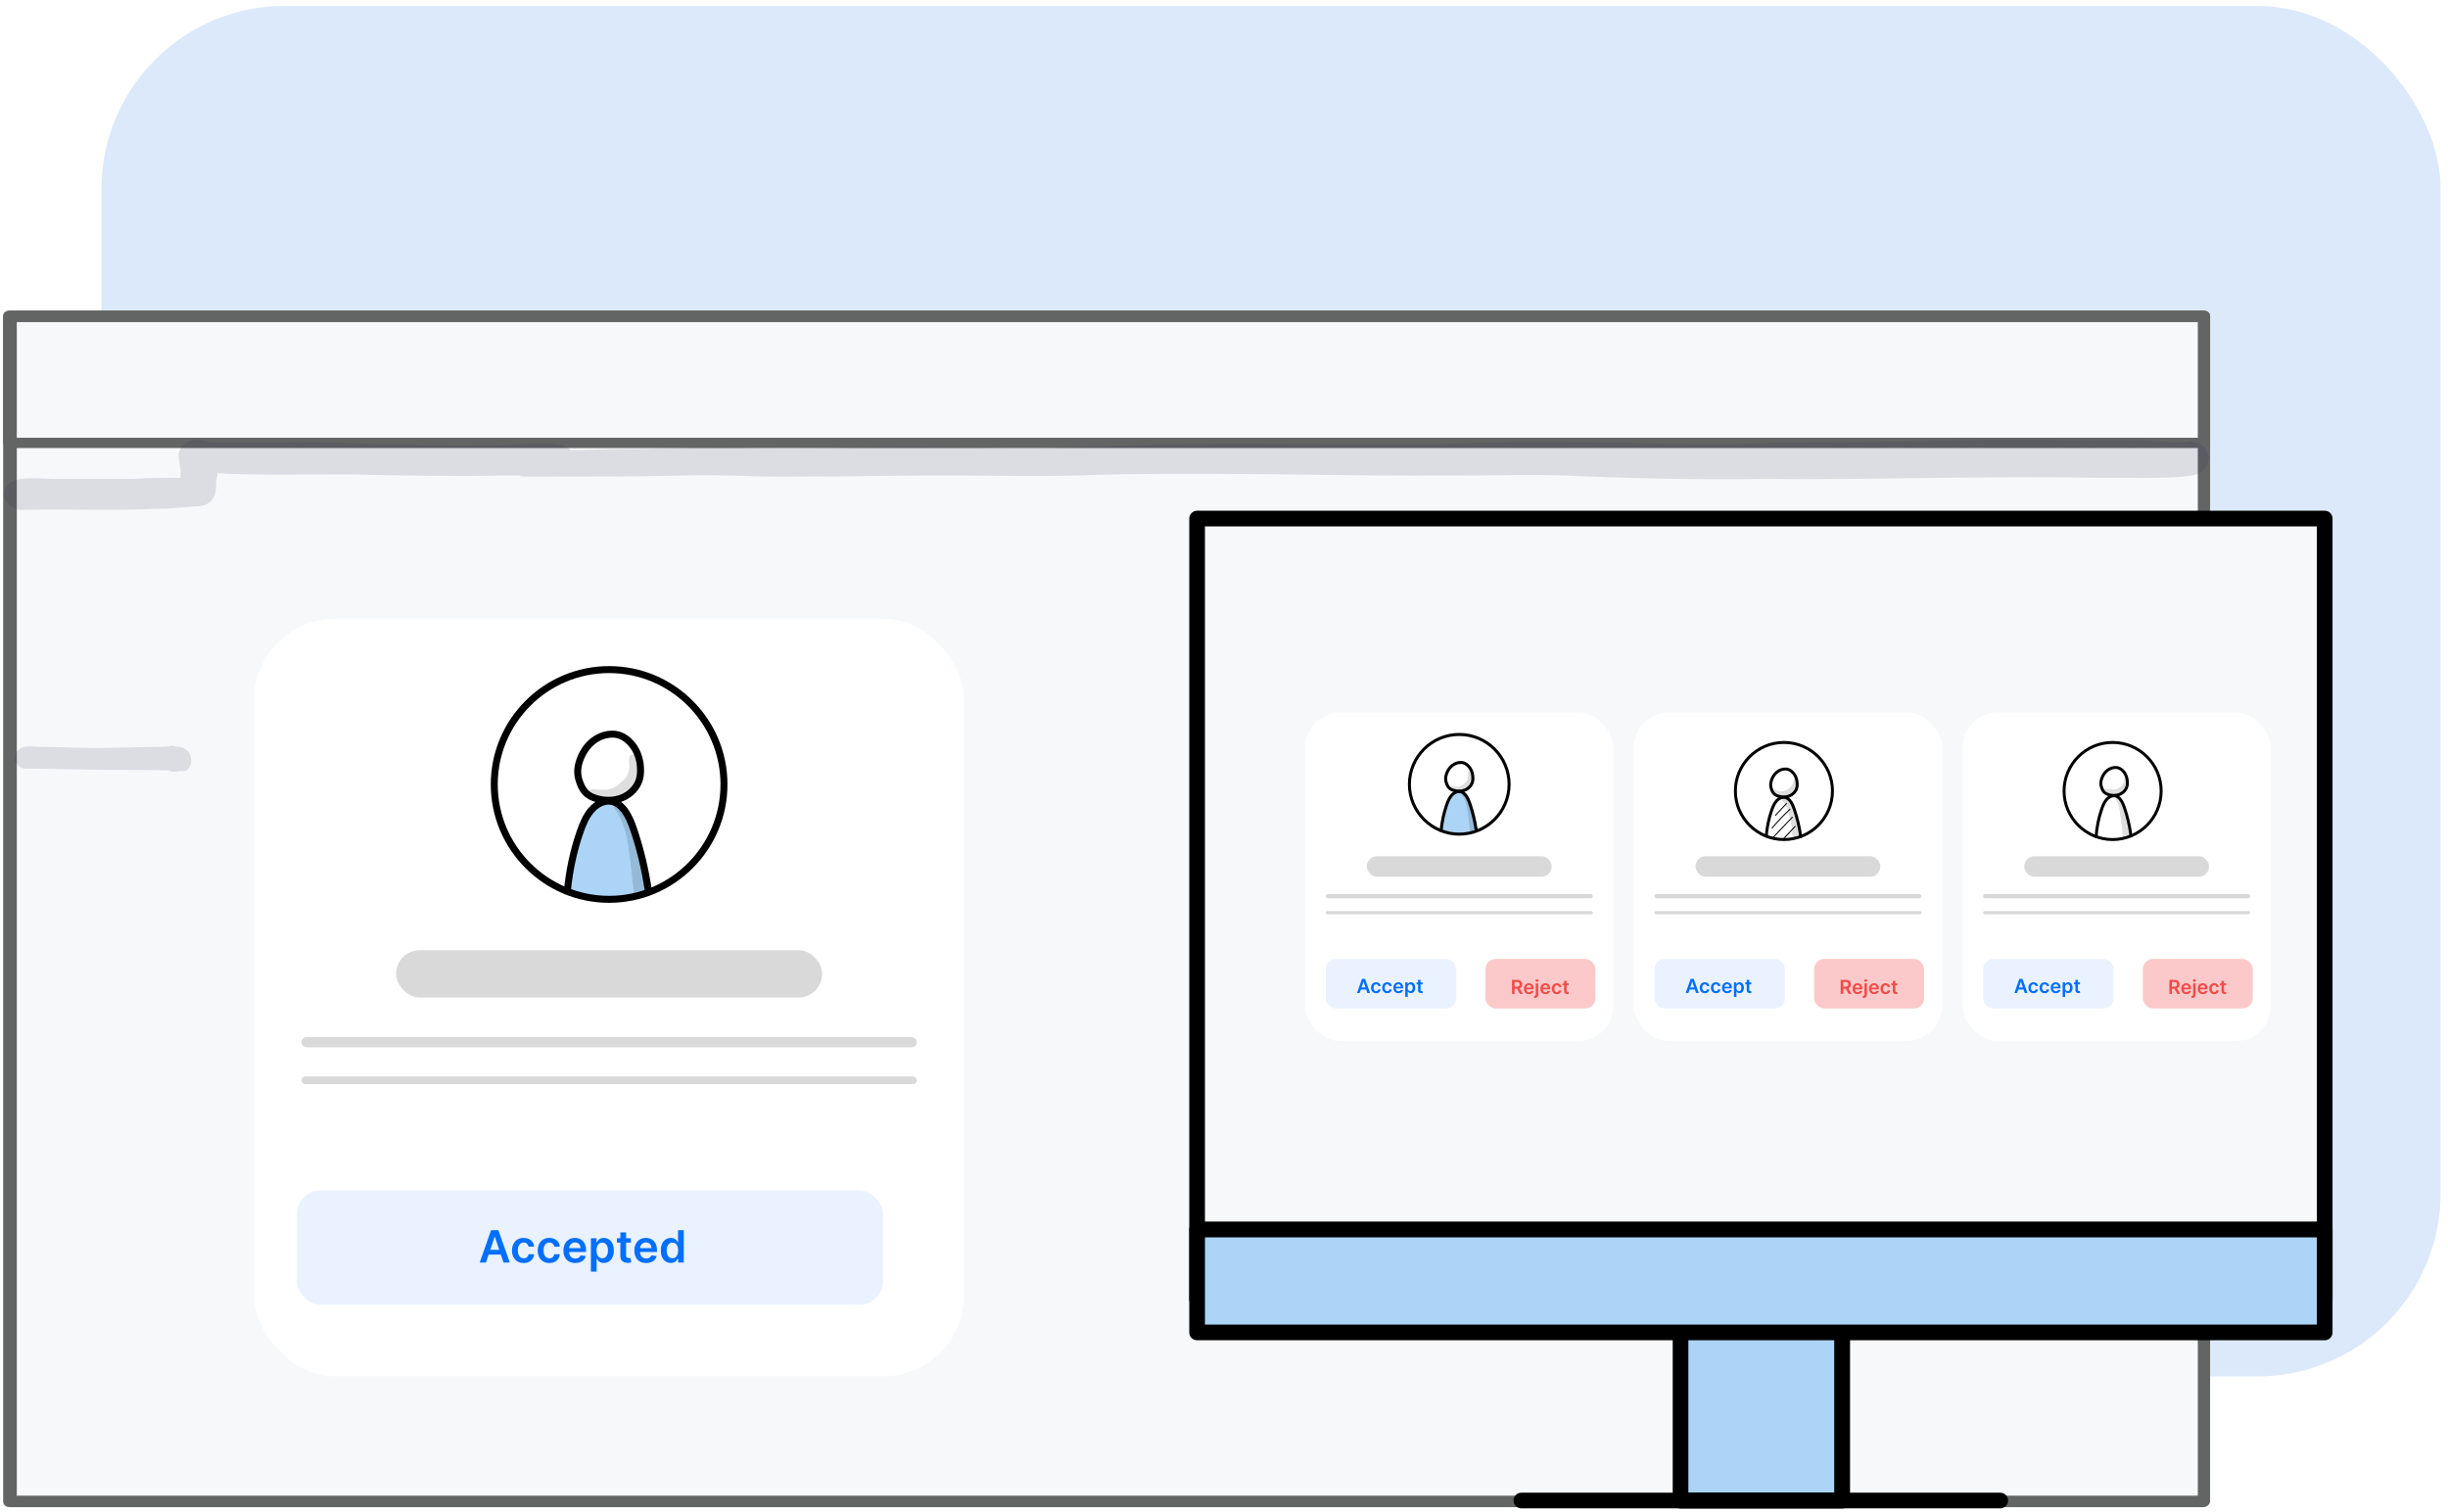 <svg width="225" height="139" viewBox="0 0 225 139" fill="none" xmlns="http://www.w3.org/2000/svg">
<rect opacity="0.5" x="9.323" y="0.545" width="215" height="125.951" rx="16.847" fill="#B8D4F7"/>
<path d="M202.636 29.075H0.922V137.988H202.636V29.075Z" fill="#F7F8F9"/>
<path d="M202.506 138.515H0.917C0.541 138.515 0.29 138.304 0.29 137.989V29.075C0.29 28.76 0.541 28.549 0.917 28.549H202.506C202.882 28.549 203.133 28.76 203.133 29.075V137.989C203.133 138.199 202.882 138.515 202.506 138.515ZM1.544 137.462H202.004V29.602H1.544V137.462Z" fill="#636464"/>
<path d="M202.636 29.075H0.922V40.756H202.636V29.075Z" fill="#F7F8F9"/>
<path d="M202.506 41.177H0.917C0.541 41.177 0.29 40.966 0.29 40.651V29.075C0.29 28.76 0.541 28.549 0.917 28.549H202.506C202.882 28.549 203.133 28.76 203.133 29.075V40.756C203.133 40.966 202.882 41.177 202.506 41.177ZM1.544 40.23H202.004V29.602H1.544V40.23Z" fill="#636464"/>
<g opacity="0.129">
<path d="M200.756 40.651C200.505 40.651 200.254 40.651 199.878 40.651C199.753 40.651 199.752 40.651 199.752 40.651H199.627C196.867 40.335 194.107 40.44 191.348 40.44C187.961 40.44 184.699 40.335 181.312 40.44C177.674 40.44 174.162 40.651 170.524 40.651C167.513 40.651 164.503 40.651 161.492 40.756C155.972 40.967 150.327 40.651 144.808 40.651C139.916 40.546 135.023 40.756 130.131 40.861C122.102 40.861 114.199 40.651 106.171 40.861C102.282 40.967 98.268 41.177 94.379 41.177C90.867 41.177 87.354 41.072 83.842 41.072C79.075 41.072 74.308 41.282 69.416 41.177C65.025 40.967 60.76 41.282 56.37 41.282C55.115 41.282 53.735 41.388 52.481 41.388C51.979 40.861 51.101 40.756 50.348 40.756C49.219 40.756 48.216 40.756 47.087 40.861C43.951 40.967 40.815 40.967 37.678 40.861C34.542 40.861 31.406 40.651 28.145 40.651C25.134 40.651 22.249 40.756 19.238 40.651C18.862 40.44 18.235 40.335 17.733 40.44C16.729 40.651 16.227 41.493 16.478 42.335C16.478 42.44 16.478 42.44 16.478 42.545C16.604 42.966 16.604 43.387 16.604 43.913C15.098 43.913 13.593 43.913 12.088 44.018C9.83 44.018 7.572 44.018 5.314 44.018C4.059 44.018 2.554 43.808 1.425 44.123C-0.331 44.65 0.296 46.965 2.052 46.859C6.192 46.754 10.206 46.965 14.346 46.754C15.475 46.754 16.729 46.649 17.858 46.544C17.858 46.544 17.858 46.544 17.984 46.544C19.364 46.544 19.865 45.702 19.865 44.65V44.544C19.865 44.544 19.865 44.544 19.865 44.65V44.544C19.865 44.439 19.865 44.439 19.865 44.334C19.865 44.018 19.991 43.808 19.991 43.492C24.005 43.703 28.019 43.597 31.908 43.597C36.675 43.703 41.442 43.808 46.209 43.703C46.711 43.703 47.212 43.703 47.714 43.703C47.965 43.808 48.09 43.808 48.467 43.808C53.359 43.808 58.126 43.808 63.018 43.703C65.903 43.597 68.914 43.808 71.799 43.808C76.817 43.808 81.96 43.703 86.978 43.703C90.992 43.703 94.881 43.808 98.895 43.703C110.687 43.282 122.479 43.808 134.271 43.703C137.407 43.703 140.543 43.597 143.679 43.703C148.571 43.913 155.596 44.123 161.868 44.018C172.28 44.123 182.567 43.703 192.979 43.913C196.742 43.913 200.505 44.018 201.885 43.597C204.018 42.65 202.889 40.125 200.756 40.651Z" fill="#23274D"/>
</g>
<g opacity="0.129">
<path d="M16.467 68.642C16.341 68.642 16.09 68.642 15.965 68.537C15.338 68.537 15.714 68.642 14.836 68.642C12.829 68.642 10.822 68.747 8.815 68.747C7.058 68.747 5.428 68.642 3.671 68.642C3.044 68.642 2.166 68.431 1.664 68.958C0.912 69.589 1.539 70.747 2.542 70.641C4.926 70.641 7.309 70.747 9.693 70.747C11.574 70.747 16.09 70.747 15.588 70.852C15.839 70.957 16.216 70.957 16.467 70.852H16.592C16.592 70.852 16.592 70.852 16.718 70.852H16.843C16.843 70.852 16.843 70.852 16.968 70.852C16.968 70.852 16.968 70.852 17.094 70.852C17.972 70.22 17.596 68.747 16.467 68.642Z" fill="#23274D"/>
</g>
<path d="M154.462 137.906V118.468H169.321V137.906H154.462Z" fill="#ACD4F7"/>
<path d="M155.181 137.186H168.586V119.203H155.181V137.186ZM169.32 138.64H154.461C154.058 138.64 153.742 138.309 153.742 137.92V118.483C153.742 118.08 154.058 117.763 154.461 117.763H169.32C169.723 117.763 170.04 118.094 170.04 118.483V137.92C170.04 138.323 169.723 138.64 169.32 138.64Z" fill="black"/>
<path d="M183.848 138.626H139.833C139.43 138.626 139.113 138.295 139.113 137.906C139.113 137.517 139.43 137.186 139.833 137.186H183.848C184.252 137.186 184.568 137.517 184.568 137.906C184.568 138.295 184.237 138.626 183.848 138.626Z" fill="black"/>
<path d="M110.029 119.404V47.658H213.668V119.404H110.029Z" fill="#F7F8F9"/>
<g filter="url(#filter0_d_13600_78343)">
<rect x="118.503" y="64.013" width="28.322" height="30.21" rx="3.227" fill="white"/>
<rect x="124.167" y="77.23" width="16.993" height="1.888" rx="0.944" fill="#D9D9D9"/>
<rect x="120.391" y="80.698" width="24.546" height="0.406" rx="0.203" fill="#D9D9D9"/>
<rect x="120.391" y="82.269" width="24.546" height="0.304" rx="0.152" fill="#D9D9D9"/>
<rect x="120.391" y="86.671" width="11.995" height="4.554" rx="0.944" fill="#EAF2FF"/>
<path d="M123.516 89.799H123.267L123.722 88.507H124.011L124.466 89.799H124.216L123.871 88.772H123.861L123.516 89.799ZM123.525 89.293H124.206V89.481H123.525V89.293ZM125.02 89.818C124.923 89.818 124.84 89.797 124.77 89.754C124.701 89.712 124.648 89.653 124.611 89.578C124.574 89.503 124.555 89.416 124.555 89.318C124.555 89.22 124.574 89.133 124.612 89.058C124.65 88.982 124.703 88.923 124.772 88.881C124.842 88.839 124.924 88.817 125.018 88.817C125.097 88.817 125.167 88.832 125.227 88.861C125.288 88.889 125.337 88.93 125.373 88.983C125.409 89.035 125.43 89.096 125.435 89.166H125.217C125.208 89.119 125.187 89.08 125.154 89.049C125.121 89.017 125.077 89.002 125.022 89.002C124.975 89.002 124.934 89.014 124.899 89.04C124.863 89.064 124.836 89.1 124.816 89.147C124.797 89.194 124.787 89.249 124.787 89.315C124.787 89.381 124.797 89.438 124.816 89.485C124.835 89.532 124.862 89.569 124.897 89.594C124.933 89.62 124.974 89.632 125.022 89.632C125.055 89.632 125.085 89.626 125.112 89.613C125.139 89.6 125.161 89.581 125.179 89.557C125.198 89.533 125.21 89.503 125.217 89.468H125.435C125.43 89.537 125.409 89.597 125.374 89.65C125.34 89.703 125.292 89.744 125.232 89.774C125.172 89.803 125.101 89.818 125.02 89.818ZM126.045 89.818C125.949 89.818 125.866 89.797 125.796 89.754C125.727 89.712 125.674 89.653 125.636 89.578C125.599 89.503 125.581 89.416 125.581 89.318C125.581 89.22 125.6 89.133 125.638 89.058C125.676 88.982 125.729 88.923 125.798 88.881C125.867 88.839 125.95 88.817 126.044 88.817C126.123 88.817 126.192 88.832 126.253 88.861C126.314 88.889 126.363 88.93 126.399 88.983C126.435 89.035 126.456 89.096 126.461 89.166H126.242C126.234 89.119 126.212 89.08 126.179 89.049C126.146 89.017 126.102 89.002 126.047 89.002C126.001 89.002 125.96 89.014 125.924 89.04C125.889 89.064 125.861 89.1 125.842 89.147C125.822 89.194 125.813 89.249 125.813 89.315C125.813 89.381 125.822 89.438 125.842 89.485C125.861 89.532 125.888 89.569 125.923 89.594C125.958 89.62 126 89.632 126.047 89.632C126.081 89.632 126.111 89.626 126.138 89.613C126.165 89.6 126.187 89.581 126.205 89.557C126.223 89.533 126.236 89.503 126.242 89.468H126.461C126.455 89.537 126.435 89.597 126.4 89.65C126.365 89.703 126.318 89.744 126.257 89.774C126.197 89.803 126.127 89.818 126.045 89.818ZM127.077 89.818C126.98 89.818 126.896 89.798 126.826 89.758C126.755 89.717 126.701 89.659 126.663 89.585C126.626 89.51 126.607 89.422 126.607 89.32C126.607 89.221 126.626 89.133 126.663 89.058C126.702 88.982 126.755 88.923 126.824 88.881C126.892 88.839 126.973 88.817 127.065 88.817C127.125 88.817 127.182 88.827 127.235 88.846C127.288 88.865 127.335 88.895 127.376 88.935C127.417 88.975 127.45 89.026 127.473 89.087C127.497 89.149 127.508 89.222 127.508 89.307V89.377H126.714V89.223H127.289C127.289 89.179 127.28 89.141 127.261 89.106C127.243 89.072 127.217 89.045 127.183 89.025C127.151 89.005 127.112 88.995 127.069 88.995C127.022 88.995 126.981 89.007 126.946 89.029C126.91 89.052 126.883 89.081 126.863 89.118C126.844 89.154 126.834 89.194 126.833 89.237V89.371C126.833 89.428 126.844 89.476 126.864 89.517C126.885 89.557 126.914 89.587 126.951 89.609C126.988 89.63 127.031 89.64 127.081 89.64C127.114 89.64 127.144 89.636 127.171 89.626C127.198 89.617 127.221 89.603 127.241 89.584C127.261 89.566 127.276 89.543 127.286 89.515L127.499 89.539C127.486 89.596 127.46 89.645 127.422 89.687C127.385 89.729 127.337 89.761 127.278 89.784C127.22 89.807 127.153 89.818 127.077 89.818ZM127.702 90.163V88.83H127.926V88.99H127.94C127.951 88.967 127.968 88.942 127.99 88.915C128.011 88.888 128.04 88.865 128.077 88.846C128.113 88.827 128.16 88.817 128.217 88.817C128.292 88.817 128.359 88.837 128.419 88.875C128.48 88.913 128.528 88.969 128.563 89.043C128.599 89.117 128.617 89.208 128.617 89.316C128.617 89.422 128.599 89.513 128.564 89.587C128.53 89.662 128.482 89.719 128.422 89.758C128.362 89.797 128.294 89.816 128.217 89.816C128.162 89.816 128.116 89.807 128.079 89.789C128.043 89.77 128.013 89.748 127.991 89.722C127.969 89.695 127.952 89.67 127.94 89.647H127.93V90.163H127.702ZM127.926 89.315C127.926 89.377 127.935 89.432 127.952 89.479C127.97 89.526 127.996 89.563 128.03 89.59C128.064 89.616 128.105 89.629 128.154 89.629C128.204 89.629 128.246 89.615 128.28 89.588C128.315 89.561 128.34 89.524 128.357 89.477C128.375 89.429 128.384 89.375 128.384 89.315C128.384 89.254 128.375 89.201 128.358 89.154C128.341 89.108 128.315 89.071 128.281 89.044C128.247 89.018 128.205 89.005 128.154 89.005C128.105 89.005 128.063 89.018 128.029 89.043C127.995 89.069 127.969 89.105 127.952 89.151C127.934 89.198 127.926 89.252 127.926 89.315ZM129.297 88.83V89.007H128.739V88.83H129.297ZM128.877 88.598H129.105V89.508C129.105 89.538 129.11 89.562 129.119 89.578C129.129 89.594 129.141 89.605 129.157 89.611C129.173 89.617 129.19 89.62 129.209 89.62C129.223 89.62 129.236 89.619 129.248 89.617C129.26 89.615 129.269 89.613 129.276 89.611L129.314 89.79C129.302 89.794 129.285 89.799 129.262 89.804C129.24 89.809 129.212 89.812 129.18 89.813C129.123 89.814 129.071 89.806 129.025 89.787C128.979 89.767 128.943 89.737 128.916 89.697C128.889 89.657 128.876 89.606 128.877 89.546V88.598Z" fill="#006FFD"/>
<rect x="135.07" y="86.671" width="10.107" height="4.554" rx="0.944" fill="#F14B4B" fill-opacity="0.3"/>
<path d="M137.511 89.886V88.594H137.996C138.095 88.594 138.179 88.611 138.246 88.645C138.314 88.68 138.365 88.728 138.399 88.791C138.434 88.853 138.452 88.925 138.452 89.007C138.452 89.09 138.434 89.162 138.399 89.223C138.364 89.284 138.312 89.33 138.244 89.364C138.176 89.397 138.092 89.413 137.993 89.413H137.648V89.219H137.961C138.019 89.219 138.067 89.21 138.104 89.195C138.141 89.178 138.168 89.154 138.186 89.123C138.204 89.092 138.213 89.053 138.213 89.007C138.213 88.961 138.204 88.922 138.186 88.89C138.168 88.857 138.14 88.832 138.103 88.815C138.066 88.798 138.018 88.789 137.96 88.789H137.745V89.886H137.511ZM138.179 89.301L138.499 89.886H138.238L137.923 89.301H138.179ZM139.072 89.905C138.975 89.905 138.891 89.885 138.82 89.845C138.75 89.804 138.696 89.746 138.658 89.672C138.62 89.597 138.601 89.509 138.601 89.407C138.601 89.308 138.62 89.22 138.658 89.145C138.697 89.069 138.75 89.01 138.819 88.968C138.887 88.925 138.968 88.904 139.06 88.904C139.12 88.904 139.176 88.914 139.229 88.933C139.283 88.952 139.33 88.982 139.371 89.022C139.412 89.062 139.444 89.112 139.468 89.174C139.492 89.236 139.503 89.309 139.503 89.394V89.464H138.709V89.31H139.284C139.284 89.266 139.274 89.227 139.256 89.193C139.237 89.159 139.212 89.132 139.178 89.112C139.145 89.092 139.107 89.082 139.063 89.082C139.017 89.082 138.976 89.094 138.94 89.116C138.905 89.139 138.877 89.168 138.858 89.205C138.838 89.241 138.828 89.281 138.828 89.324V89.458C138.828 89.515 138.838 89.563 138.859 89.603C138.88 89.644 138.908 89.674 138.945 89.696C138.982 89.717 139.026 89.727 139.075 89.727C139.109 89.727 139.139 89.723 139.166 89.713C139.193 89.704 139.216 89.689 139.236 89.671C139.256 89.653 139.27 89.63 139.281 89.602L139.494 89.626C139.48 89.683 139.455 89.732 139.417 89.774C139.379 89.816 139.331 89.848 139.273 89.871C139.214 89.894 139.148 89.905 139.072 89.905ZM139.697 88.917H139.925V89.942C139.925 90.012 139.912 90.069 139.885 90.115C139.859 90.16 139.821 90.194 139.77 90.216C139.72 90.239 139.66 90.25 139.588 90.25C139.58 90.25 139.572 90.249 139.565 90.249C139.558 90.249 139.55 90.249 139.541 90.249V90.062C139.548 90.063 139.553 90.063 139.558 90.063C139.563 90.063 139.569 90.064 139.574 90.064C139.618 90.064 139.649 90.053 139.668 90.031C139.687 90.01 139.697 89.979 139.697 89.939V88.917ZM139.81 88.779C139.774 88.779 139.742 88.767 139.716 88.743C139.69 88.719 139.678 88.69 139.678 88.656C139.678 88.621 139.69 88.592 139.716 88.568C139.742 88.543 139.774 88.531 139.81 88.531C139.846 88.531 139.877 88.543 139.903 88.568C139.929 88.592 139.942 88.621 139.942 88.656C139.942 88.69 139.929 88.719 139.903 88.743C139.877 88.767 139.846 88.779 139.81 88.779ZM140.589 89.905C140.492 89.905 140.408 89.885 140.337 89.845C140.267 89.804 140.213 89.746 140.175 89.672C140.137 89.597 140.118 89.509 140.118 89.407C140.118 89.308 140.137 89.22 140.175 89.145C140.213 89.069 140.267 89.01 140.335 88.968C140.404 88.925 140.485 88.904 140.577 88.904C140.637 88.904 140.693 88.914 140.746 88.933C140.8 88.952 140.847 88.982 140.888 89.022C140.929 89.062 140.961 89.112 140.985 89.174C141.008 89.236 141.02 89.309 141.02 89.394V89.464H140.226V89.31H140.801C140.801 89.266 140.791 89.227 140.773 89.193C140.754 89.159 140.728 89.132 140.695 89.112C140.662 89.092 140.624 89.082 140.58 89.082C140.534 89.082 140.493 89.094 140.457 89.116C140.422 89.139 140.394 89.168 140.375 89.205C140.355 89.241 140.345 89.281 140.345 89.324V89.458C140.345 89.515 140.355 89.563 140.376 89.603C140.396 89.644 140.425 89.674 140.462 89.696C140.499 89.717 140.543 89.727 140.592 89.727C140.626 89.727 140.656 89.723 140.683 89.713C140.709 89.704 140.733 89.689 140.753 89.671C140.772 89.653 140.787 89.63 140.797 89.602L141.011 89.626C140.997 89.683 140.972 89.732 140.934 89.774C140.896 89.816 140.848 89.848 140.79 89.871C140.731 89.894 140.664 89.905 140.589 89.905ZM141.636 89.905C141.54 89.905 141.456 89.884 141.387 89.841C141.318 89.799 141.265 89.74 141.227 89.665C141.19 89.59 141.172 89.503 141.172 89.405C141.172 89.307 141.191 89.22 141.229 89.145C141.266 89.069 141.32 89.01 141.389 88.968C141.458 88.925 141.54 88.904 141.635 88.904C141.714 88.904 141.783 88.919 141.844 88.948C141.905 88.976 141.954 89.017 141.99 89.07C142.026 89.122 142.046 89.183 142.052 89.253H141.833C141.824 89.206 141.803 89.167 141.77 89.136C141.737 89.104 141.693 89.088 141.638 89.088C141.591 89.088 141.55 89.101 141.515 89.126C141.48 89.151 141.452 89.187 141.432 89.234C141.413 89.28 141.403 89.336 141.403 89.401C141.403 89.468 141.413 89.524 141.432 89.572C141.452 89.619 141.479 89.656 141.514 89.681C141.549 89.706 141.591 89.719 141.638 89.719C141.672 89.719 141.702 89.713 141.728 89.7C141.755 89.687 141.778 89.668 141.796 89.644C141.814 89.62 141.826 89.59 141.833 89.555H142.052C142.046 89.624 142.026 89.684 141.991 89.737C141.956 89.79 141.908 89.831 141.848 89.861C141.788 89.89 141.717 89.905 141.636 89.905ZM142.723 88.917V89.094H142.166V88.917H142.723ZM142.303 88.685H142.532V89.595C142.532 89.625 142.537 89.649 142.546 89.665C142.556 89.681 142.568 89.692 142.584 89.698C142.599 89.704 142.617 89.707 142.635 89.707C142.65 89.707 142.663 89.706 142.675 89.704C142.687 89.702 142.696 89.7 142.702 89.698L142.741 89.877C142.729 89.881 142.711 89.886 142.688 89.891C142.666 89.896 142.639 89.899 142.606 89.9C142.549 89.901 142.498 89.892 142.452 89.874C142.406 89.854 142.37 89.824 142.343 89.784C142.316 89.744 142.303 89.693 142.303 89.632V88.685Z" fill="#F14B4B"/>
<path d="M132.694 75.271C135.245 75.271 137.314 73.178 137.314 70.596C137.314 68.014 135.245 65.922 132.694 65.922C130.143 65.922 128.074 68.014 128.074 70.596C128.074 73.178 130.143 75.271 132.694 75.271Z" fill="white"/>
<path d="M132.79 75.183C133.123 75.183 133.45 75.141 133.77 75.051C133.9 75.015 134.028 74.973 134.151 74.92C134.012 74.022 133.801 73.14 133.527 72.281C133.397 71.876 133.194 71.419 132.781 71.324C132.505 71.262 132.212 71.394 132.015 71.598C131.819 71.803 131.702 72.07 131.599 72.335C131.292 73.136 131.089 73.978 130.992 74.83C131.559 75.049 132.188 75.181 132.79 75.181V75.183Z" fill="#ACD4F7"/>
<path d="M134.213 75.035C134.16 75.035 134.11 75.005 134.086 74.954C134.07 74.918 134.07 74.879 134.083 74.844C133.958 74.016 133.765 73.211 133.507 72.452C133.298 71.838 133.051 71.507 132.753 71.437C132.484 71.375 132.217 71.551 132.058 71.735C131.853 71.971 131.729 72.286 131.625 72.591C131.38 73.308 131.217 74.067 131.14 74.848C131.133 74.925 131.063 74.98 130.988 74.972C130.911 74.965 130.857 74.897 130.864 74.821C130.943 74.018 131.111 73.237 131.363 72.5C131.477 72.169 131.614 71.825 131.85 71.552C132.12 71.24 132.492 71.092 132.819 71.167C133.351 71.289 133.62 71.907 133.774 72.363C134.044 73.156 134.246 74 134.372 74.866C134.381 74.927 134.35 74.985 134.293 75.013L134.273 75.022C134.255 75.031 134.235 75.035 134.214 75.035H134.213Z" fill="black"/>
<g opacity="0.13">
<path d="M133.78 69.528C133.736 69.402 133.546 69.393 133.482 69.508C133.423 69.649 133.483 69.81 133.467 69.96C133.476 69.987 133.401 70.258 133.359 70.313C133.344 70.338 133.372 70.3 133.381 70.289C133.368 70.304 133.35 70.331 133.337 70.347C133.332 70.355 133.324 70.362 133.319 70.369C133.218 70.47 133.112 70.565 133.008 70.662C132.821 70.768 132.863 70.743 132.704 70.799C132.662 70.812 132.622 70.821 132.578 70.829C132.574 70.829 132.573 70.829 132.567 70.829C132.426 70.823 132.285 70.838 132.145 70.825C132.139 70.825 132.134 70.825 132.13 70.823C132.057 70.81 131.98 70.794 131.912 70.836C131.757 70.92 131.788 71.174 131.962 71.216C132.152 71.264 132.348 71.324 132.545 71.306C132.79 71.284 133.017 71.169 133.225 71.046C133.8 70.752 133.946 69.998 133.778 69.528H133.78Z" fill="black"/>
</g>
<g opacity="0.13">
<path d="M133.569 74.193C133.605 74.672 133.626 74.588 133.644 74.903C133.649 74.961 133.653 75.022 133.655 75.08C133.693 75.071 133.733 75.064 133.772 75.053C133.922 75.011 134.07 74.961 134.213 74.897C134.235 74.888 134.257 74.877 134.278 74.865C134.24 74.643 134.196 74.404 134.147 74.19C134.046 73.732 133.927 73.282 133.787 72.836C133.669 72.449 133.563 72.053 133.377 71.691C133.327 71.591 133.263 71.498 133.192 71.412C133.154 71.359 133.097 71.313 133.028 71.315C132.872 71.309 132.786 71.516 132.9 71.624C133.424 72.28 133.463 73.42 133.569 74.195V74.193Z" fill="black"/>
</g>
<path d="M132.636 71.394C132.442 71.394 132.244 71.362 132.056 71.298C131.93 71.256 131.833 71.209 131.749 71.148C131.577 71.026 131.449 70.839 131.359 70.578C131.302 70.417 131.273 70.272 131.271 70.132C131.268 69.962 131.301 69.782 131.372 69.585C131.495 69.252 131.688 68.974 131.937 68.78C132.222 68.557 132.577 68.447 132.912 68.482C133.241 68.515 133.561 68.734 133.786 69.08C133.962 69.351 134.055 69.687 134.057 70.053C134.057 70.199 134.042 70.327 134.011 70.441C133.912 70.81 133.609 71.134 133.221 71.287C133.04 71.359 132.841 71.394 132.636 71.394ZM132.789 68.754C132.553 68.754 132.31 68.842 132.109 68.999C131.902 69.162 131.738 69.398 131.634 69.682C131.573 69.846 131.546 69.991 131.549 70.126C131.551 70.236 131.575 70.355 131.623 70.486C131.694 70.691 131.789 70.834 131.911 70.922C131.972 70.966 132.045 71 132.146 71.033C132.473 71.145 132.828 71.141 133.119 71.028C133.426 70.907 133.665 70.653 133.742 70.368C133.766 70.278 133.779 70.175 133.777 70.053C133.777 69.74 133.698 69.457 133.552 69.232C133.466 69.102 133.232 68.793 132.883 68.758C132.852 68.754 132.82 68.753 132.789 68.753V68.754Z" fill="black"/>
<path d="M132.664 75.342C130.061 75.342 127.943 73.224 127.943 70.622C127.943 68.019 130.061 65.901 132.664 65.901C135.266 65.901 137.384 68.019 137.384 70.622C137.384 73.224 135.266 75.342 132.664 75.342ZM132.664 66.18C130.215 66.18 128.221 68.173 128.221 70.622C128.221 73.071 130.215 75.064 132.664 75.064C135.113 75.064 137.106 73.071 137.106 70.622C137.106 68.173 135.113 66.18 132.664 66.18Z" fill="black"/>
</g>
<g filter="url(#filter1_d_13600_78343)">
<rect x="19.992" y="53.505" width="65.263" height="69.614" rx="7.437" fill="white"/>
<rect x="33.044" y="83.962" width="39.158" height="4.351" rx="2.175" fill="#D9D9D9"/>
<rect x="24.343" y="91.953" width="56.562" height="0.935" rx="0.467" fill="#D9D9D9"/>
<rect x="24.343" y="95.574" width="56.562" height="0.701" rx="0.351" fill="#D9D9D9"/>
<rect x="23.932" y="106.044" width="53.852" height="10.508" rx="2.175" fill="#EAF2FF"/>
<path d="M41.304 112.671H40.728L41.776 109.693H42.443L43.492 112.671H42.917L42.121 110.304H42.098L41.304 112.671ZM41.323 111.504H42.893V111.937H41.323V111.504ZM44.768 112.715C44.545 112.715 44.353 112.666 44.194 112.568C44.035 112.47 43.912 112.335 43.826 112.162C43.74 111.989 43.698 111.789 43.698 111.563C43.698 111.336 43.741 111.136 43.828 110.963C43.916 110.788 44.039 110.652 44.198 110.555C44.358 110.458 44.547 110.409 44.765 110.409C44.946 110.409 45.107 110.442 45.246 110.509C45.387 110.575 45.499 110.668 45.582 110.79C45.666 110.91 45.713 111.05 45.725 111.211H45.222C45.201 111.104 45.153 111.014 45.076 110.942C45.001 110.87 44.899 110.833 44.772 110.833C44.665 110.833 44.57 110.862 44.489 110.92C44.407 110.978 44.344 111.06 44.298 111.168C44.254 111.275 44.231 111.404 44.231 111.555C44.231 111.707 44.254 111.838 44.298 111.947C44.343 112.056 44.405 112.14 44.486 112.199C44.567 112.257 44.663 112.286 44.772 112.286C44.85 112.286 44.919 112.271 44.98 112.242C45.042 112.212 45.094 112.169 45.136 112.113C45.178 112.057 45.206 111.988 45.222 111.908H45.725C45.712 112.066 45.666 112.206 45.585 112.328C45.505 112.449 45.395 112.544 45.257 112.613C45.118 112.681 44.955 112.715 44.768 112.715ZM47.132 112.715C46.908 112.715 46.717 112.666 46.557 112.568C46.398 112.47 46.275 112.335 46.189 112.162C46.104 111.989 46.061 111.789 46.061 111.563C46.061 111.336 46.105 111.136 46.192 110.963C46.279 110.788 46.402 110.652 46.561 110.555C46.721 110.458 46.91 110.409 47.129 110.409C47.31 110.409 47.47 110.442 47.61 110.509C47.751 110.575 47.862 110.668 47.946 110.79C48.029 110.91 48.077 111.05 48.088 111.211H47.585C47.565 111.104 47.516 111.014 47.44 110.942C47.364 110.87 47.263 110.833 47.136 110.833C47.028 110.833 46.934 110.862 46.852 110.92C46.771 110.978 46.707 111.06 46.662 111.168C46.617 111.275 46.595 111.404 46.595 111.555C46.595 111.707 46.617 111.838 46.662 111.947C46.706 112.056 46.769 112.14 46.849 112.199C46.931 112.257 47.026 112.286 47.136 112.286C47.213 112.286 47.283 112.271 47.344 112.242C47.406 112.212 47.458 112.169 47.499 112.113C47.541 112.057 47.57 111.988 47.585 111.908H48.088C48.076 112.066 48.029 112.206 47.949 112.328C47.868 112.449 47.759 112.544 47.62 112.613C47.481 112.681 47.319 112.715 47.132 112.715ZM49.51 112.715C49.286 112.715 49.092 112.668 48.929 112.575C48.767 112.481 48.643 112.349 48.556 112.177C48.468 112.004 48.425 111.801 48.425 111.568C48.425 111.338 48.468 111.136 48.556 110.963C48.644 110.788 48.767 110.652 48.925 110.555C49.083 110.458 49.269 110.409 49.482 110.409C49.62 110.409 49.749 110.431 49.872 110.475C49.995 110.519 50.103 110.587 50.197 110.679C50.292 110.771 50.367 110.888 50.421 111.031C50.476 111.173 50.503 111.341 50.503 111.537V111.698H48.672V111.344H49.998C49.997 111.243 49.975 111.153 49.933 111.075C49.89 110.995 49.831 110.933 49.754 110.887C49.678 110.841 49.59 110.819 49.489 110.819C49.382 110.819 49.287 110.845 49.206 110.897C49.124 110.949 49.061 111.016 49.015 111.101C48.971 111.184 48.948 111.276 48.947 111.376V111.685C48.947 111.815 48.971 111.927 49.018 112.02C49.066 112.112 49.132 112.183 49.217 112.232C49.303 112.281 49.402 112.305 49.517 112.305C49.593 112.305 49.663 112.294 49.725 112.273C49.787 112.251 49.841 112.218 49.886 112.175C49.932 112.133 49.966 112.08 49.989 112.017L50.481 112.072C50.45 112.202 50.391 112.316 50.304 112.413C50.217 112.509 50.107 112.583 49.972 112.636C49.837 112.689 49.683 112.715 49.51 112.715ZM50.948 113.509V110.438H51.466V110.807H51.496C51.524 110.753 51.562 110.695 51.611 110.634C51.661 110.572 51.728 110.519 51.812 110.475C51.896 110.431 52.004 110.409 52.135 110.409C52.307 110.409 52.463 110.453 52.602 110.541C52.741 110.628 52.852 110.758 52.933 110.929C53.016 111.1 53.057 111.309 53.057 111.557C53.057 111.803 53.017 112.011 52.936 112.183C52.856 112.354 52.746 112.485 52.608 112.575C52.469 112.666 52.312 112.711 52.136 112.711C52.008 112.711 51.902 112.689 51.818 112.647C51.733 112.604 51.666 112.553 51.614 112.493C51.564 112.431 51.525 112.374 51.496 112.319H51.475V113.509H50.948ZM51.464 111.555C51.464 111.699 51.485 111.825 51.526 111.934C51.567 112.043 51.627 112.127 51.704 112.189C51.783 112.249 51.878 112.279 51.989 112.279C52.106 112.279 52.203 112.248 52.282 112.186C52.36 112.123 52.419 112.037 52.459 111.928C52.5 111.819 52.52 111.694 52.52 111.555C52.52 111.416 52.5 111.293 52.461 111.185C52.421 111.078 52.362 110.993 52.283 110.932C52.205 110.871 52.107 110.84 51.989 110.84C51.877 110.84 51.782 110.87 51.703 110.929C51.624 110.988 51.565 111.071 51.524 111.178C51.484 111.285 51.464 111.41 51.464 111.555ZM54.623 110.438V110.845H53.339V110.438H54.623ZM53.656 109.902H54.182V112C54.182 112.07 54.193 112.125 54.215 112.162C54.237 112.199 54.266 112.224 54.302 112.238C54.338 112.252 54.377 112.258 54.421 112.258C54.454 112.258 54.484 112.256 54.511 112.251C54.539 112.246 54.561 112.242 54.575 112.238L54.664 112.65C54.636 112.659 54.596 112.67 54.543 112.682C54.492 112.693 54.429 112.7 54.354 112.702C54.222 112.706 54.103 112.686 53.998 112.642C53.892 112.598 53.808 112.529 53.746 112.436C53.685 112.343 53.655 112.226 53.656 112.087V109.902ZM56.028 112.715C55.804 112.715 55.611 112.668 55.448 112.575C55.286 112.481 55.162 112.349 55.074 112.177C54.987 112.004 54.943 111.801 54.943 111.568C54.943 111.338 54.987 111.136 55.074 110.963C55.163 110.788 55.286 110.652 55.444 110.555C55.602 110.458 55.787 110.409 56.001 110.409C56.138 110.409 56.268 110.431 56.39 110.475C56.514 110.519 56.622 110.587 56.716 110.679C56.811 110.771 56.886 110.888 56.94 111.031C56.994 111.173 57.022 111.341 57.022 111.537V111.698H55.191V111.344H56.517C56.516 111.243 56.494 111.153 56.452 111.075C56.409 110.995 56.349 110.933 56.273 110.887C56.197 110.841 56.109 110.819 56.008 110.819C55.9 110.819 55.806 110.845 55.724 110.897C55.643 110.949 55.579 111.016 55.534 111.101C55.489 111.184 55.467 111.276 55.465 111.376V111.685C55.465 111.815 55.489 111.927 55.537 112.02C55.584 112.112 55.651 112.183 55.736 112.232C55.821 112.281 55.921 112.305 56.036 112.305C56.112 112.305 56.181 112.294 56.243 112.273C56.306 112.251 56.359 112.218 56.405 112.175C56.45 112.133 56.485 112.08 56.508 112.017L57 112.072C56.969 112.202 56.91 112.316 56.822 112.413C56.736 112.509 56.626 112.583 56.491 112.636C56.356 112.689 56.202 112.715 56.028 112.715ZM58.296 112.711C58.12 112.711 57.963 112.666 57.825 112.575C57.686 112.485 57.577 112.354 57.496 112.183C57.416 112.011 57.375 111.803 57.375 111.557C57.375 111.309 57.416 111.1 57.498 110.929C57.58 110.758 57.691 110.628 57.831 110.541C57.97 110.453 58.126 110.409 58.297 110.409C58.428 110.409 58.536 110.431 58.62 110.475C58.705 110.519 58.771 110.572 58.821 110.634C58.87 110.695 58.909 110.753 58.936 110.807H58.958V109.693H59.485V112.671H58.968V112.319H58.936C58.909 112.374 58.869 112.431 58.818 112.493C58.767 112.553 58.699 112.604 58.614 112.647C58.53 112.689 58.424 112.711 58.296 112.711ZM58.443 112.279C58.554 112.279 58.649 112.249 58.728 112.189C58.806 112.127 58.866 112.043 58.907 111.934C58.947 111.825 58.968 111.699 58.968 111.555C58.968 111.41 58.947 111.285 58.907 111.178C58.867 111.071 58.808 110.988 58.729 110.929C58.652 110.87 58.556 110.84 58.443 110.84C58.325 110.84 58.227 110.871 58.149 110.932C58.07 110.993 58.011 111.078 57.972 111.185C57.932 111.293 57.912 111.416 57.912 111.555C57.912 111.694 57.932 111.819 57.972 111.928C58.012 112.037 58.072 112.123 58.15 112.186C58.23 112.248 58.327 112.279 58.443 112.279Z" fill="#006FFD"/>
<path d="M52.693 79.447C58.572 79.447 63.339 74.624 63.339 68.675C63.339 62.725 58.572 57.903 52.693 57.903C46.814 57.903 42.048 62.725 42.048 68.675C42.048 74.624 46.814 79.447 52.693 79.447Z" fill="white"/>
<path d="M52.915 79.244C53.682 79.244 54.436 79.147 55.174 78.941C55.473 78.856 55.768 78.76 56.05 78.637C55.73 76.568 55.245 74.537 54.613 72.556C54.314 71.625 53.846 70.571 52.894 70.352C52.257 70.209 51.583 70.512 51.128 70.984C50.677 71.456 50.407 72.071 50.171 72.682C49.463 74.528 48.995 76.467 48.772 78.431C50.078 78.936 51.528 79.24 52.915 79.24V79.244Z" fill="#ACD4F7"/>
<path d="M56.193 78.903C56.071 78.903 55.957 78.835 55.902 78.717C55.864 78.633 55.864 78.544 55.894 78.465C55.607 76.555 55.161 74.701 54.566 72.952C54.086 71.536 53.517 70.773 52.83 70.613C52.211 70.47 51.595 70.874 51.229 71.3C50.757 71.844 50.47 72.569 50.23 73.272C49.665 74.924 49.29 76.673 49.113 78.473C49.096 78.65 48.936 78.776 48.763 78.76C48.586 78.743 48.46 78.587 48.477 78.41C48.658 76.56 49.046 74.76 49.627 73.062C49.889 72.299 50.205 71.507 50.748 70.879C51.372 70.158 52.227 69.817 52.982 69.989C54.208 70.272 54.828 71.696 55.182 72.746C55.806 74.575 56.269 76.517 56.56 78.515C56.581 78.654 56.509 78.789 56.379 78.852L56.332 78.873C56.29 78.894 56.244 78.903 56.197 78.903H56.193Z" fill="black"/>
<g opacity="0.13">
<path d="M55.196 66.213C55.094 65.923 54.656 65.902 54.509 66.167C54.374 66.492 54.513 66.862 54.475 67.208C54.496 67.271 54.323 67.895 54.226 68.022C54.193 68.081 54.256 67.992 54.277 67.967C54.247 68 54.205 68.064 54.176 68.102C54.163 68.118 54.146 68.135 54.133 68.152C53.902 68.384 53.657 68.603 53.417 68.826C52.987 69.071 53.084 69.012 52.718 69.142C52.621 69.172 52.528 69.193 52.427 69.21C52.418 69.21 52.414 69.21 52.401 69.21C52.077 69.197 51.752 69.231 51.428 69.201C51.415 69.201 51.403 69.201 51.394 69.197C51.226 69.168 51.049 69.13 50.893 69.227C50.535 69.421 50.606 70.006 51.007 70.103C51.445 70.213 51.896 70.352 52.351 70.31C52.916 70.259 53.438 69.994 53.919 69.711C55.242 69.033 55.579 67.297 55.191 66.213H55.196Z" fill="black"/>
</g>
<g opacity="0.13">
<path d="M54.709 76.964C54.794 78.068 54.84 77.874 54.882 78.599C54.895 78.734 54.903 78.873 54.907 79.008C54.996 78.987 55.089 78.97 55.177 78.945C55.523 78.848 55.864 78.734 56.193 78.586C56.243 78.565 56.294 78.54 56.344 78.51C56.256 78.001 56.155 77.448 56.041 76.955C55.809 75.902 55.535 74.865 55.211 73.837C54.941 72.943 54.697 72.033 54.267 71.199C54.153 70.967 54.006 70.752 53.841 70.554C53.753 70.432 53.622 70.326 53.462 70.33C53.104 70.318 52.906 70.794 53.167 71.043C54.376 72.556 54.465 75.181 54.709 76.968V76.964Z" fill="black"/>
</g>
<path d="M52.559 70.512C52.113 70.512 51.657 70.44 51.223 70.293C50.933 70.196 50.709 70.086 50.515 69.947C50.119 69.665 49.824 69.235 49.618 68.632C49.487 68.262 49.42 67.929 49.415 67.604C49.407 67.212 49.483 66.799 49.647 66.344C49.93 65.577 50.376 64.936 50.95 64.49C51.607 63.976 52.425 63.723 53.196 63.803C53.954 63.879 54.692 64.384 55.21 65.181C55.615 65.805 55.83 66.58 55.834 67.423C55.834 67.76 55.8 68.055 55.728 68.316C55.501 69.168 54.801 69.914 53.908 70.268C53.491 70.432 53.031 70.512 52.559 70.512ZM52.913 64.431C52.37 64.431 51.809 64.633 51.346 64.995C50.869 65.371 50.49 65.914 50.25 66.567C50.111 66.947 50.048 67.28 50.056 67.591C50.06 67.844 50.115 68.118 50.225 68.422C50.389 68.894 50.608 69.222 50.89 69.425C51.029 69.526 51.198 69.606 51.43 69.682C52.184 69.939 53.002 69.93 53.672 69.669C54.38 69.391 54.932 68.805 55.109 68.148C55.164 67.941 55.193 67.705 55.189 67.423C55.189 66.702 55.008 66.049 54.671 65.531C54.473 65.231 53.933 64.519 53.128 64.439C53.057 64.431 52.985 64.427 52.913 64.427V64.431Z" fill="black"/>
<path d="M52.624 79.611C46.627 79.611 41.746 74.731 41.746 68.733C41.746 62.736 46.627 57.856 52.624 57.856C58.621 57.856 63.501 62.736 63.501 68.733C63.501 74.731 58.621 79.611 52.624 79.611ZM52.624 58.497C46.981 58.497 42.387 63.09 42.387 68.733C42.387 74.376 46.981 78.97 52.624 78.97C58.267 78.97 62.86 74.376 62.86 68.733C62.86 63.09 58.267 58.497 52.624 58.497Z" fill="black"/>
</g>
<g filter="url(#filter2_d_13600_78343)">
<rect x="148.713" y="64.013" width="28.322" height="30.21" rx="3.227" fill="white"/>
<rect x="154.377" y="77.23" width="16.993" height="1.888" rx="0.944" fill="#D9D9D9"/>
<rect x="150.601" y="80.698" width="24.546" height="0.406" rx="0.203" fill="#D9D9D9"/>
<rect x="150.601" y="82.269" width="24.546" height="0.304" rx="0.152" fill="#D9D9D9"/>
<rect x="150.601" y="86.671" width="11.995" height="4.554" rx="0.944" fill="#EAF2FF"/>
<path d="M153.727 89.799H153.477L153.932 88.507H154.221L154.676 89.799H154.426L154.081 88.772H154.071L153.727 89.799ZM153.735 89.293H154.416V89.481H153.735V89.293ZM155.23 89.818C155.133 89.818 155.05 89.797 154.981 89.754C154.912 89.712 154.858 89.653 154.821 89.578C154.784 89.503 154.765 89.416 154.765 89.318C154.765 89.22 154.784 89.133 154.822 89.058C154.86 88.982 154.913 88.923 154.982 88.881C155.052 88.839 155.134 88.817 155.229 88.817C155.307 88.817 155.377 88.832 155.437 88.861C155.498 88.889 155.547 88.93 155.583 88.983C155.619 89.035 155.64 89.096 155.645 89.166H155.427C155.418 89.119 155.397 89.08 155.364 89.049C155.331 89.017 155.287 89.002 155.232 89.002C155.185 89.002 155.144 89.014 155.109 89.04C155.073 89.064 155.046 89.1 155.026 89.147C155.007 89.194 154.997 89.249 154.997 89.315C154.997 89.381 155.007 89.438 155.026 89.485C155.045 89.532 155.072 89.569 155.107 89.594C155.143 89.62 155.184 89.632 155.232 89.632C155.265 89.632 155.295 89.626 155.322 89.613C155.349 89.6 155.371 89.581 155.39 89.557C155.408 89.533 155.42 89.503 155.427 89.468H155.645C155.64 89.537 155.619 89.597 155.585 89.65C155.55 89.703 155.502 89.744 155.442 89.774C155.382 89.803 155.311 89.818 155.23 89.818ZM156.256 89.818C156.159 89.818 156.076 89.797 156.006 89.754C155.937 89.712 155.884 89.653 155.847 89.578C155.81 89.503 155.791 89.416 155.791 89.318C155.791 89.22 155.81 89.133 155.848 89.058C155.886 88.982 155.939 88.923 156.008 88.881C156.078 88.839 156.16 88.817 156.254 88.817C156.333 88.817 156.403 88.832 156.463 88.861C156.524 88.889 156.573 88.93 156.609 88.983C156.645 89.035 156.666 89.096 156.671 89.166H156.452C156.444 89.119 156.423 89.08 156.389 89.049C156.356 89.017 156.313 89.002 156.257 89.002C156.211 89.002 156.17 89.014 156.134 89.04C156.099 89.064 156.071 89.1 156.052 89.147C156.032 89.194 156.023 89.249 156.023 89.315C156.023 89.381 156.032 89.438 156.052 89.485C156.071 89.532 156.098 89.569 156.133 89.594C156.168 89.62 156.21 89.632 156.257 89.632C156.291 89.632 156.321 89.626 156.348 89.613C156.375 89.6 156.397 89.581 156.415 89.557C156.433 89.533 156.446 89.503 156.452 89.468H156.671C156.665 89.537 156.645 89.597 156.61 89.65C156.575 89.703 156.528 89.744 156.468 89.774C156.407 89.803 156.337 89.818 156.256 89.818ZM157.288 89.818C157.19 89.818 157.106 89.798 157.036 89.758C156.965 89.717 156.911 89.659 156.874 89.585C156.836 89.51 156.817 89.422 156.817 89.32C156.817 89.221 156.836 89.133 156.874 89.058C156.912 88.982 156.965 88.923 157.034 88.881C157.102 88.839 157.183 88.817 157.276 88.817C157.335 88.817 157.392 88.827 157.445 88.846C157.498 88.865 157.545 88.895 157.586 88.935C157.627 88.975 157.66 89.026 157.683 89.087C157.707 89.149 157.719 89.222 157.719 89.307V89.377H156.924V89.223H157.5C157.499 89.179 157.49 89.141 157.471 89.106C157.453 89.072 157.427 89.045 157.394 89.025C157.361 89.005 157.322 88.995 157.279 88.995C157.232 88.995 157.191 89.007 157.156 89.029C157.12 89.052 157.093 89.081 157.073 89.118C157.054 89.154 157.044 89.194 157.043 89.237V89.371C157.043 89.428 157.054 89.476 157.074 89.517C157.095 89.557 157.124 89.587 157.161 89.609C157.198 89.63 157.241 89.64 157.291 89.64C157.324 89.64 157.354 89.636 157.381 89.626C157.408 89.617 157.431 89.603 157.451 89.584C157.471 89.566 157.486 89.543 157.496 89.515L157.709 89.539C157.696 89.596 157.67 89.645 157.632 89.687C157.595 89.729 157.547 89.761 157.488 89.784C157.43 89.807 157.363 89.818 157.288 89.818ZM157.912 90.163V88.83H158.137V88.99H158.15C158.162 88.967 158.178 88.942 158.2 88.915C158.221 88.888 158.25 88.865 158.287 88.846C158.323 88.827 158.37 88.817 158.427 88.817C158.502 88.817 158.569 88.837 158.629 88.875C158.69 88.913 158.738 88.969 158.773 89.043C158.809 89.117 158.827 89.208 158.827 89.316C158.827 89.422 158.809 89.513 158.775 89.587C158.74 89.662 158.692 89.719 158.632 89.758C158.572 89.797 158.504 89.816 158.427 89.816C158.372 89.816 158.326 89.807 158.289 89.789C158.253 89.77 158.223 89.748 158.201 89.722C158.179 89.695 158.162 89.67 158.15 89.647H158.14V90.163H157.912ZM158.136 89.315C158.136 89.377 158.145 89.432 158.162 89.479C158.18 89.526 158.206 89.563 158.24 89.59C158.274 89.616 158.315 89.629 158.364 89.629C158.414 89.629 158.456 89.615 158.491 89.588C158.525 89.561 158.55 89.524 158.568 89.477C158.585 89.429 158.594 89.375 158.594 89.315C158.594 89.254 158.585 89.201 158.568 89.154C158.551 89.108 158.525 89.071 158.491 89.044C158.457 89.018 158.415 89.005 158.364 89.005C158.315 89.005 158.273 89.018 158.239 89.043C158.205 89.069 158.179 89.105 158.162 89.151C158.144 89.198 158.136 89.252 158.136 89.315ZM159.507 88.83V89.007H158.949V88.83H159.507ZM159.087 88.598H159.315V89.508C159.315 89.538 159.32 89.562 159.329 89.578C159.339 89.594 159.352 89.605 159.367 89.611C159.383 89.617 159.4 89.62 159.419 89.62C159.433 89.62 159.446 89.619 159.458 89.617C159.47 89.615 159.479 89.613 159.486 89.611L159.524 89.79C159.512 89.794 159.495 89.799 159.472 89.804C159.45 89.809 159.422 89.812 159.39 89.813C159.333 89.814 159.281 89.806 159.235 89.787C159.189 89.767 159.153 89.737 159.126 89.697C159.1 89.657 159.087 89.606 159.087 89.546V88.598Z" fill="#006FFD"/>
<rect x="165.28" y="86.671" width="10.107" height="4.554" rx="0.944" fill="#F14B4B" fill-opacity="0.3"/>
<path d="M167.721 89.886V88.594H168.206C168.305 88.594 168.389 88.611 168.456 88.645C168.524 88.68 168.575 88.728 168.609 88.791C168.644 88.853 168.662 88.925 168.662 89.007C168.662 89.09 168.644 89.162 168.609 89.223C168.574 89.284 168.522 89.33 168.454 89.364C168.386 89.397 168.302 89.413 168.203 89.413H167.858V89.219H168.171C168.23 89.219 168.277 89.21 168.314 89.195C168.351 89.178 168.378 89.154 168.396 89.123C168.414 89.092 168.423 89.053 168.423 89.007C168.423 88.961 168.414 88.922 168.396 88.89C168.378 88.857 168.35 88.832 168.313 88.815C168.276 88.798 168.229 88.789 168.17 88.789H167.956V89.886H167.721ZM168.389 89.301L168.709 89.886H168.448L168.134 89.301H168.389ZM169.282 89.905C169.185 89.905 169.101 89.885 169.031 89.845C168.96 89.804 168.906 89.746 168.868 89.672C168.831 89.597 168.812 89.509 168.812 89.407C168.812 89.308 168.831 89.22 168.868 89.145C168.907 89.069 168.96 89.01 169.029 88.968C169.097 88.925 169.178 88.904 169.27 88.904C169.33 88.904 169.387 88.914 169.44 88.933C169.493 88.952 169.54 88.982 169.581 89.022C169.622 89.062 169.655 89.112 169.678 89.174C169.702 89.236 169.714 89.309 169.714 89.394V89.464H168.919V89.31H169.495C169.494 89.266 169.485 89.227 169.466 89.193C169.448 89.159 169.422 89.132 169.389 89.112C169.356 89.092 169.317 89.082 169.274 89.082C169.227 89.082 169.186 89.094 169.151 89.116C169.115 89.139 169.088 89.168 169.068 89.205C169.049 89.241 169.039 89.281 169.038 89.324V89.458C169.038 89.515 169.049 89.563 169.069 89.603C169.09 89.644 169.119 89.674 169.156 89.696C169.193 89.717 169.236 89.727 169.286 89.727C169.319 89.727 169.349 89.723 169.376 89.713C169.403 89.704 169.426 89.689 169.446 89.671C169.466 89.653 169.481 89.63 169.491 89.602L169.704 89.626C169.691 89.683 169.665 89.732 169.627 89.774C169.59 89.816 169.542 89.848 169.483 89.871C169.425 89.894 169.358 89.905 169.282 89.905ZM169.907 88.917H170.135V89.942C170.135 90.012 170.122 90.069 170.095 90.115C170.069 90.16 170.031 90.194 169.981 90.216C169.931 90.239 169.87 90.25 169.798 90.25C169.79 90.25 169.782 90.249 169.775 90.249C169.768 90.249 169.76 90.249 169.752 90.249V90.062C169.758 90.063 169.764 90.063 169.769 90.063C169.774 90.063 169.779 90.064 169.784 90.064C169.828 90.064 169.859 90.053 169.878 90.031C169.897 90.01 169.907 89.979 169.907 89.939V88.917ZM170.02 88.779C169.984 88.779 169.952 88.767 169.926 88.743C169.901 88.719 169.888 88.69 169.888 88.656C169.888 88.621 169.901 88.592 169.926 88.568C169.952 88.543 169.984 88.531 170.02 88.531C170.057 88.531 170.088 88.543 170.113 88.568C170.139 88.592 170.152 88.621 170.152 88.656C170.152 88.69 170.139 88.719 170.113 88.743C170.088 88.767 170.057 88.779 170.02 88.779ZM170.799 89.905C170.702 89.905 170.618 89.885 170.548 89.845C170.477 89.804 170.423 89.746 170.385 89.672C170.347 89.597 170.329 89.509 170.329 89.407C170.329 89.308 170.347 89.22 170.385 89.145C170.424 89.069 170.477 89.01 170.546 88.968C170.614 88.925 170.695 88.904 170.787 88.904C170.847 88.904 170.903 88.914 170.956 88.933C171.01 88.952 171.057 88.982 171.098 89.022C171.139 89.062 171.171 89.112 171.195 89.174C171.219 89.236 171.23 89.309 171.23 89.394V89.464H170.436V89.31H171.011C171.011 89.266 171.001 89.227 170.983 89.193C170.964 89.159 170.939 89.132 170.905 89.112C170.873 89.092 170.834 89.082 170.79 89.082C170.744 89.082 170.703 89.094 170.667 89.116C170.632 89.139 170.605 89.168 170.585 89.205C170.565 89.241 170.556 89.281 170.555 89.324V89.458C170.555 89.515 170.565 89.563 170.586 89.603C170.607 89.644 170.635 89.674 170.672 89.696C170.71 89.717 170.753 89.727 170.802 89.727C170.836 89.727 170.866 89.723 170.893 89.713C170.92 89.704 170.943 89.689 170.963 89.671C170.983 89.653 170.997 89.63 171.008 89.602L171.221 89.626C171.207 89.683 171.182 89.732 171.144 89.774C171.106 89.816 171.058 89.848 171 89.871C170.942 89.894 170.875 89.905 170.799 89.905ZM171.846 89.905C171.75 89.905 171.667 89.884 171.597 89.841C171.528 89.799 171.475 89.74 171.438 89.665C171.401 89.59 171.382 89.503 171.382 89.405C171.382 89.307 171.401 89.22 171.439 89.145C171.477 89.069 171.53 89.01 171.599 88.968C171.669 88.925 171.751 88.904 171.845 88.904C171.924 88.904 171.994 88.919 172.054 88.948C172.115 88.976 172.164 89.017 172.2 89.07C172.236 89.122 172.257 89.183 172.262 89.253H172.043C172.035 89.206 172.014 89.167 171.98 89.136C171.947 89.104 171.903 89.088 171.848 89.088C171.802 89.088 171.761 89.101 171.725 89.126C171.69 89.151 171.662 89.187 171.643 89.234C171.623 89.28 171.614 89.336 171.614 89.401C171.614 89.468 171.623 89.524 171.643 89.572C171.662 89.619 171.689 89.656 171.724 89.681C171.759 89.706 171.801 89.719 171.848 89.719C171.882 89.719 171.912 89.713 171.939 89.7C171.966 89.687 171.988 89.668 172.006 89.644C172.024 89.62 172.037 89.59 172.043 89.555H172.262C172.256 89.624 172.236 89.684 172.201 89.737C172.166 89.79 172.119 89.831 172.059 89.861C171.998 89.89 171.928 89.905 171.846 89.905ZM172.933 88.917V89.094H172.376V88.917H172.933ZM172.514 88.685H172.742V89.595C172.742 89.625 172.747 89.649 172.756 89.665C172.766 89.681 172.778 89.692 172.794 89.698C172.809 89.704 172.827 89.707 172.846 89.707C172.86 89.707 172.873 89.706 172.885 89.704C172.897 89.702 172.906 89.7 172.913 89.698L172.951 89.877C172.939 89.881 172.921 89.886 172.899 89.891C172.876 89.896 172.849 89.899 172.817 89.9C172.759 89.901 172.708 89.892 172.662 89.874C172.616 89.854 172.58 89.824 172.553 89.784C172.526 89.744 172.513 89.693 172.514 89.632V88.685Z" fill="#F14B4B"/>
<path d="M164.046 75.559C163.98 75.559 163.922 75.509 163.913 75.441C163.795 74.588 163.598 73.751 163.325 72.953C163.122 72.354 162.881 72.032 162.591 71.964C162.328 71.904 162.069 72.075 161.914 72.254C161.715 72.484 161.594 72.791 161.492 73.088C161.248 73.802 161.086 74.579 161.013 75.395C161.006 75.469 160.938 75.525 160.865 75.518C160.79 75.51 160.735 75.445 160.742 75.37C160.817 74.533 160.983 73.735 161.236 72.999C161.346 72.677 161.48 72.342 161.709 72.076C161.973 71.772 162.335 71.627 162.653 71.701C163.172 71.82 163.434 72.422 163.583 72.865C163.861 73.679 164.062 74.533 164.184 75.404C164.194 75.478 164.143 75.546 164.068 75.557C164.061 75.557 164.055 75.557 164.048 75.557L164.046 75.559Z" fill="black"/>
<path d="M161.733 73.516C161.722 73.516 161.712 73.512 161.703 73.505C161.685 73.489 161.683 73.46 161.699 73.441C162.029 73.074 162.369 72.707 162.707 72.351C162.725 72.333 162.754 72.333 162.772 72.351C162.789 72.369 162.791 72.397 162.772 72.415C162.433 72.771 162.095 73.136 161.765 73.503C161.756 73.514 161.744 73.517 161.731 73.517L161.733 73.516Z" fill="black"/>
<path d="M161.407 74.698C161.397 74.698 161.386 74.695 161.379 74.688C161.359 74.671 161.357 74.643 161.373 74.623C161.888 74.013 162.446 73.427 163.032 72.883C163.049 72.865 163.078 72.867 163.096 72.885C163.114 72.903 163.112 72.931 163.094 72.949C162.512 73.491 161.956 74.073 161.443 74.68C161.434 74.691 161.421 74.696 161.409 74.696L161.407 74.698Z" fill="black"/>
<path d="M161.469 75.596C161.458 75.596 161.446 75.592 161.439 75.583C161.421 75.566 161.419 75.537 161.439 75.519L163.247 73.61C163.265 73.592 163.293 73.59 163.311 73.61C163.329 73.628 163.33 73.656 163.311 73.674L161.503 75.583C161.494 75.592 161.482 75.598 161.471 75.598L161.469 75.596Z" fill="black"/>
<path d="M162.431 75.699C162.42 75.699 162.408 75.696 162.399 75.687C162.381 75.669 162.381 75.64 162.399 75.623C162.775 75.245 163.145 74.851 163.501 74.454C163.517 74.436 163.546 74.434 163.566 74.451C163.583 74.467 163.585 74.495 163.569 74.515C163.213 74.914 162.841 75.307 162.463 75.687C162.454 75.696 162.443 75.699 162.431 75.699Z" fill="black"/>
<g opacity="0.13">
<path d="M163.722 70.14C163.649 70.065 163.519 70.065 163.446 70.14C163.348 70.272 163.409 70.317 163.336 70.523C163.257 70.824 162.867 71.095 162.718 71.163C162.493 71.253 162.42 71.253 162.305 71.261C162.08 71.268 162.119 71.261 161.872 71.204C161.809 71.182 161.841 71.196 161.726 71.136C161.686 71.113 161.637 71.106 161.592 71.118C161.448 71.152 161.419 71.366 161.551 71.437C162.301 71.943 163.029 71.797 163.573 70.988C163.678 70.803 163.751 70.596 163.77 70.382C163.785 70.299 163.795 70.201 163.726 70.138L163.722 70.14Z" fill="black"/>
</g>
<g opacity="0.13">
<path d="M163 73.528C163.21 74.306 163.24 74.686 163.276 75.493C163.281 75.526 163.285 75.558 163.29 75.592C163.29 75.605 163.292 75.619 163.293 75.632C163.363 75.623 163.432 75.614 163.502 75.605C163.625 75.576 163.748 75.544 163.869 75.512C163.915 75.489 163.961 75.466 164.008 75.443C163.981 75.249 163.94 75.056 163.897 74.864C163.744 74.036 163.643 73.17 163.229 72.422C163.106 72.171 162.948 71.912 162.697 71.775C162.43 71.649 162.184 72.018 162.396 72.222C162.618 72.424 162.577 72.39 162.72 72.664C162.887 72.953 162.891 73.106 163 73.528Z" fill="black"/>
</g>
<path d="M162.477 71.921C162.289 71.921 162.096 71.891 161.913 71.829C161.79 71.788 161.695 71.742 161.613 71.683C161.446 71.563 161.321 71.382 161.234 71.127C161.179 70.97 161.15 70.829 161.149 70.692C161.145 70.527 161.177 70.352 161.247 70.16C161.366 69.836 161.555 69.565 161.797 69.376C162.075 69.159 162.42 69.052 162.746 69.086C163.067 69.118 163.379 69.332 163.598 69.668C163.769 69.932 163.86 70.26 163.861 70.616C163.861 70.758 163.847 70.881 163.817 70.993C163.721 71.353 163.425 71.668 163.047 71.818C162.871 71.888 162.677 71.921 162.477 71.921ZM162.627 69.351C162.397 69.351 162.16 69.437 161.964 69.59C161.763 69.748 161.603 69.978 161.501 70.254C161.442 70.415 161.416 70.555 161.419 70.687C161.421 70.794 161.444 70.91 161.491 71.038C161.56 71.237 161.653 71.376 161.772 71.462C161.831 71.505 161.902 71.538 162 71.57C162.319 71.679 162.664 71.676 162.948 71.565C163.247 71.448 163.48 71.2 163.555 70.922C163.578 70.835 163.591 70.733 163.589 70.616C163.589 70.311 163.512 70.035 163.37 69.816C163.286 69.69 163.058 69.388 162.718 69.355C162.688 69.351 162.657 69.349 162.627 69.349V69.351Z" fill="black"/>
<path d="M162.504 75.835C159.97 75.835 157.907 73.772 157.907 71.237C157.907 68.703 159.97 66.64 162.504 66.64C165.039 66.64 167.101 68.703 167.101 71.237C167.101 73.772 165.039 75.835 162.504 75.835ZM162.504 66.911C160.119 66.911 158.178 68.853 158.178 71.237C158.178 73.622 160.119 75.564 162.504 75.564C164.889 75.564 166.831 73.622 166.831 71.237C166.831 68.853 164.889 66.911 162.504 66.911Z" fill="black"/>
</g>
<g filter="url(#filter3_d_13600_78343)">
<rect x="178.923" y="64.013" width="28.322" height="30.21" rx="3.227" fill="white"/>
<rect x="184.587" y="77.23" width="16.993" height="1.888" rx="0.944" fill="#D9D9D9"/>
<rect x="180.811" y="80.698" width="24.546" height="0.406" rx="0.203" fill="#D9D9D9"/>
<rect x="180.811" y="82.269" width="24.546" height="0.304" rx="0.152" fill="#D9D9D9"/>
<rect x="180.811" y="86.671" width="11.995" height="4.554" rx="0.944" fill="#EAF2FF"/>
<path d="M183.937 89.799H183.687L184.142 88.507H184.431L184.887 89.799H184.637L184.291 88.772H184.281L183.937 89.799ZM183.945 89.293H184.627V89.481H183.945V89.293ZM185.44 89.818C185.343 89.818 185.26 89.797 185.191 89.754C185.122 89.712 185.069 89.653 185.031 89.578C184.994 89.503 184.976 89.416 184.976 89.318C184.976 89.22 184.994 89.133 185.032 89.058C185.07 88.982 185.124 88.923 185.193 88.881C185.262 88.839 185.344 88.817 185.439 88.817C185.517 88.817 185.587 88.832 185.648 88.861C185.709 88.889 185.757 88.93 185.793 88.983C185.83 89.035 185.85 89.096 185.855 89.166H185.637C185.628 89.119 185.607 89.08 185.574 89.049C185.541 89.017 185.497 89.002 185.442 89.002C185.395 89.002 185.354 89.014 185.319 89.04C185.284 89.064 185.256 89.1 185.236 89.147C185.217 89.194 185.207 89.249 185.207 89.315C185.207 89.381 185.217 89.438 185.236 89.485C185.256 89.532 185.283 89.569 185.318 89.594C185.353 89.62 185.394 89.632 185.442 89.632C185.476 89.632 185.506 89.626 185.532 89.613C185.559 89.6 185.582 89.581 185.6 89.557C185.618 89.533 185.63 89.503 185.637 89.468H185.855C185.85 89.537 185.83 89.597 185.795 89.65C185.76 89.703 185.712 89.744 185.652 89.774C185.592 89.803 185.521 89.818 185.44 89.818ZM186.466 89.818C186.369 89.818 186.286 89.797 186.216 89.754C186.147 89.712 186.094 89.653 186.057 89.578C186.02 89.503 186.001 89.416 186.001 89.318C186.001 89.22 186.02 89.133 186.058 89.058C186.096 88.982 186.149 88.923 186.218 88.881C186.288 88.839 186.37 88.817 186.464 88.817C186.543 88.817 186.613 88.832 186.673 88.861C186.734 88.889 186.783 88.93 186.819 88.983C186.855 89.035 186.876 89.096 186.881 89.166H186.663C186.654 89.119 186.633 89.08 186.6 89.049C186.567 89.017 186.523 89.002 186.468 89.002C186.421 89.002 186.38 89.014 186.345 89.04C186.309 89.064 186.282 89.1 186.262 89.147C186.243 89.194 186.233 89.249 186.233 89.315C186.233 89.381 186.243 89.438 186.262 89.485C186.281 89.532 186.308 89.569 186.343 89.594C186.379 89.62 186.42 89.632 186.468 89.632C186.501 89.632 186.531 89.626 186.558 89.613C186.585 89.6 186.607 89.581 186.625 89.557C186.643 89.533 186.656 89.503 186.663 89.468H186.881C186.876 89.537 186.855 89.597 186.82 89.65C186.785 89.703 186.738 89.744 186.678 89.774C186.618 89.803 186.547 89.818 186.466 89.818ZM187.498 89.818C187.401 89.818 187.317 89.798 187.246 89.758C187.176 89.717 187.122 89.659 187.084 89.585C187.046 89.51 187.027 89.422 187.027 89.32C187.027 89.221 187.046 89.133 187.084 89.058C187.122 88.982 187.175 88.923 187.244 88.881C187.313 88.839 187.393 88.817 187.486 88.817C187.545 88.817 187.602 88.827 187.655 88.846C187.708 88.865 187.755 88.895 187.796 88.935C187.837 88.975 187.87 89.026 187.893 89.087C187.917 89.149 187.929 89.222 187.929 89.307V89.377H187.134V89.223H187.71C187.709 89.179 187.7 89.141 187.681 89.106C187.663 89.072 187.637 89.045 187.604 89.025C187.571 89.005 187.533 88.995 187.489 88.995C187.442 88.995 187.401 89.007 187.366 89.029C187.33 89.052 187.303 89.081 187.283 89.118C187.264 89.154 187.254 89.194 187.253 89.237V89.371C187.253 89.428 187.264 89.476 187.284 89.517C187.305 89.557 187.334 89.587 187.371 89.609C187.408 89.63 187.451 89.64 187.501 89.64C187.534 89.64 187.564 89.636 187.591 89.626C187.618 89.617 187.641 89.603 187.661 89.584C187.681 89.566 187.696 89.543 187.706 89.515L187.919 89.539C187.906 89.596 187.88 89.645 187.842 89.687C187.805 89.729 187.757 89.761 187.698 89.784C187.64 89.807 187.573 89.818 187.498 89.818ZM188.122 90.163V88.83H188.347V88.99H188.36C188.372 88.967 188.388 88.942 188.41 88.915C188.431 88.888 188.46 88.865 188.497 88.846C188.534 88.827 188.58 88.817 188.637 88.817C188.712 88.817 188.779 88.837 188.84 88.875C188.9 88.913 188.948 88.969 188.983 89.043C189.019 89.117 189.037 89.208 189.037 89.316C189.037 89.422 189.02 89.513 188.985 89.587C188.95 89.662 188.902 89.719 188.842 89.758C188.782 89.797 188.714 89.816 188.638 89.816C188.582 89.816 188.536 89.807 188.499 89.789C188.463 89.77 188.433 89.748 188.411 89.722C188.389 89.695 188.372 89.67 188.36 89.647H188.35V90.163H188.122ZM188.346 89.315C188.346 89.377 188.355 89.432 188.373 89.479C188.391 89.526 188.417 89.563 188.45 89.59C188.484 89.616 188.526 89.629 188.574 89.629C188.624 89.629 188.667 89.615 188.701 89.588C188.735 89.561 188.76 89.524 188.778 89.477C188.795 89.429 188.804 89.375 188.804 89.315C188.804 89.254 188.796 89.201 188.778 89.154C188.761 89.108 188.735 89.071 188.701 89.044C188.667 89.018 188.625 89.005 188.574 89.005C188.525 89.005 188.484 89.018 188.45 89.043C188.415 89.069 188.39 89.105 188.372 89.151C188.355 89.198 188.346 89.252 188.346 89.315ZM189.717 88.83V89.007H189.16V88.83H189.717ZM189.297 88.598H189.526V89.508C189.526 89.538 189.53 89.562 189.539 89.578C189.549 89.594 189.562 89.605 189.577 89.611C189.593 89.617 189.61 89.62 189.629 89.62C189.643 89.62 189.656 89.619 189.668 89.617C189.68 89.615 189.69 89.613 189.696 89.611L189.734 89.79C189.722 89.794 189.705 89.799 189.682 89.804C189.66 89.809 189.632 89.812 189.6 89.813C189.543 89.814 189.491 89.806 189.445 89.787C189.4 89.767 189.363 89.737 189.336 89.697C189.31 89.657 189.297 89.606 189.297 89.546V88.598Z" fill="#006FFD"/>
<rect x="195.49" y="86.671" width="10.107" height="4.554" rx="0.944" fill="#F14B4B" fill-opacity="0.3"/>
<path d="M197.932 89.886V88.594H198.416C198.516 88.594 198.599 88.611 198.666 88.645C198.734 88.68 198.785 88.728 198.82 88.791C198.854 88.853 198.872 88.925 198.872 89.007C198.872 89.09 198.854 89.162 198.819 89.223C198.784 89.284 198.732 89.33 198.664 89.364C198.596 89.397 198.512 89.413 198.413 89.413H198.068V89.219H198.382C198.44 89.219 198.487 89.21 198.524 89.195C198.561 89.178 198.589 89.154 198.606 89.123C198.624 89.092 198.633 89.053 198.633 89.007C198.633 88.961 198.624 88.922 198.606 88.89C198.588 88.857 198.561 88.832 198.524 88.815C198.487 88.798 198.439 88.789 198.38 88.789H198.166V89.886H197.932ZM198.599 89.301L198.919 89.886H198.658L198.344 89.301H198.599ZM199.493 89.905C199.395 89.905 199.311 89.885 199.241 89.845C199.171 89.804 199.116 89.746 199.079 89.672C199.041 89.597 199.022 89.509 199.022 89.407C199.022 89.308 199.041 89.22 199.079 89.145C199.117 89.069 199.17 89.01 199.239 88.968C199.307 88.925 199.388 88.904 199.481 88.904C199.54 88.904 199.597 88.914 199.65 88.933C199.703 88.952 199.75 88.982 199.791 89.022C199.832 89.062 199.865 89.112 199.888 89.174C199.912 89.236 199.924 89.309 199.924 89.394V89.464H199.129V89.31H199.705C199.704 89.266 199.695 89.227 199.676 89.193C199.658 89.159 199.632 89.132 199.599 89.112C199.566 89.092 199.527 89.082 199.484 89.082C199.437 89.082 199.396 89.094 199.361 89.116C199.325 89.139 199.298 89.168 199.278 89.205C199.259 89.241 199.249 89.281 199.248 89.324V89.458C199.248 89.515 199.259 89.563 199.279 89.603C199.3 89.644 199.329 89.674 199.366 89.696C199.403 89.717 199.446 89.727 199.496 89.727C199.529 89.727 199.559 89.723 199.586 89.713C199.613 89.704 199.636 89.689 199.656 89.671C199.676 89.653 199.691 89.63 199.701 89.602L199.914 89.626C199.901 89.683 199.875 89.732 199.837 89.774C199.8 89.816 199.752 89.848 199.693 89.871C199.635 89.894 199.568 89.905 199.493 89.905ZM200.117 88.917H200.345V89.942C200.345 90.012 200.332 90.069 200.306 90.115C200.279 90.16 200.241 90.194 200.191 90.216C200.141 90.239 200.08 90.25 200.008 90.25C200 90.25 199.992 90.249 199.985 90.249C199.978 90.249 199.97 90.249 199.962 90.249V90.062C199.968 90.063 199.974 90.063 199.979 90.063C199.984 90.063 199.989 90.064 199.994 90.064C200.038 90.064 200.07 90.053 200.088 90.031C200.107 90.01 200.117 89.979 200.117 89.939V88.917ZM200.23 88.779C200.194 88.779 200.163 88.767 200.136 88.743C200.111 88.719 200.098 88.69 200.098 88.656C200.098 88.621 200.111 88.592 200.136 88.568C200.163 88.543 200.194 88.531 200.23 88.531C200.267 88.531 200.298 88.543 200.323 88.568C200.349 88.592 200.362 88.621 200.362 88.656C200.362 88.69 200.349 88.719 200.323 88.743C200.298 88.767 200.267 88.779 200.23 88.779ZM201.009 89.905C200.912 89.905 200.828 89.885 200.758 89.845C200.687 89.804 200.633 89.746 200.595 89.672C200.558 89.597 200.539 89.509 200.539 89.407C200.539 89.308 200.558 89.22 200.595 89.145C200.634 89.069 200.687 89.01 200.756 88.968C200.824 88.925 200.905 88.904 200.997 88.904C201.057 88.904 201.114 88.914 201.167 88.933C201.22 88.952 201.267 88.982 201.308 89.022C201.349 89.062 201.382 89.112 201.405 89.174C201.429 89.236 201.44 89.309 201.44 89.394V89.464H200.646V89.31H201.221C201.221 89.266 201.212 89.227 201.193 89.193C201.175 89.159 201.149 89.132 201.115 89.112C201.083 89.092 201.044 89.082 201.001 89.082C200.954 89.082 200.913 89.094 200.878 89.116C200.842 89.139 200.815 89.168 200.795 89.205C200.775 89.241 200.766 89.281 200.765 89.324V89.458C200.765 89.515 200.775 89.563 200.796 89.603C200.817 89.644 200.846 89.674 200.883 89.696C200.92 89.717 200.963 89.727 201.013 89.727C201.046 89.727 201.076 89.723 201.103 89.713C201.13 89.704 201.153 89.689 201.173 89.671C201.193 89.653 201.208 89.63 201.218 89.602L201.431 89.626C201.418 89.683 201.392 89.732 201.354 89.774C201.317 89.816 201.269 89.848 201.21 89.871C201.152 89.894 201.085 89.905 201.009 89.905ZM202.057 89.905C201.96 89.905 201.877 89.884 201.807 89.841C201.738 89.799 201.685 89.74 201.648 89.665C201.611 89.59 201.592 89.503 201.592 89.405C201.592 89.307 201.611 89.22 201.649 89.145C201.687 89.069 201.74 89.01 201.809 88.968C201.879 88.925 201.961 88.904 202.055 88.904C202.134 88.904 202.204 88.919 202.264 88.948C202.325 88.976 202.374 89.017 202.41 89.07C202.446 89.122 202.467 89.183 202.472 89.253H202.253C202.245 89.206 202.224 89.167 202.19 89.136C202.158 89.104 202.114 89.088 202.058 89.088C202.012 89.088 201.971 89.101 201.935 89.126C201.9 89.151 201.872 89.187 201.853 89.234C201.833 89.28 201.824 89.336 201.824 89.401C201.824 89.468 201.833 89.524 201.853 89.572C201.872 89.619 201.899 89.656 201.934 89.681C201.969 89.706 202.011 89.719 202.058 89.719C202.092 89.719 202.122 89.713 202.149 89.7C202.176 89.687 202.198 89.668 202.216 89.644C202.234 89.62 202.247 89.59 202.253 89.555H202.472C202.466 89.624 202.446 89.684 202.411 89.737C202.376 89.79 202.329 89.831 202.269 89.861C202.208 89.89 202.138 89.905 202.057 89.905ZM203.143 88.917V89.094H202.586V88.917H203.143ZM202.724 88.685H202.952V89.595C202.952 89.625 202.957 89.649 202.966 89.665C202.976 89.681 202.988 89.692 203.004 89.698C203.02 89.704 203.037 89.707 203.056 89.707C203.07 89.707 203.083 89.706 203.095 89.704C203.107 89.702 203.116 89.7 203.123 89.698L203.161 89.877C203.149 89.881 203.131 89.886 203.109 89.891C203.086 89.896 203.059 89.899 203.027 89.9C202.969 89.901 202.918 89.892 202.872 89.874C202.826 89.854 202.79 89.824 202.763 89.784C202.736 89.744 202.723 89.693 202.724 89.632V88.685Z" fill="#F14B4B"/>
<path d="M188.292 71.193C188.292 68.678 190.253 66.731 192.673 66.731C195.094 66.731 197.055 68.68 197.055 71.193C197.055 73.706 195.094 75.746 192.673 75.746C190.253 75.746 188.292 73.708 188.292 71.193Z" fill="white"/>
<g opacity="0.13">
<path d="M194.075 70.048C194.038 69.941 193.879 69.934 193.826 70.032C193.772 70.242 193.81 70.304 193.728 70.509C193.694 70.632 193.411 70.908 193.209 71.008C193.168 71.031 192.93 71.113 192.828 71.106C192.481 71.097 192.447 71.095 192.157 71.075C192.068 71.061 191.977 71.026 191.888 71.033C191.681 71.05 191.661 71.362 191.861 71.414C192.133 71.474 192.322 71.578 192.454 71.579C192.739 71.606 193.04 71.615 193.304 71.487C193.599 71.32 193.829 71.033 193.972 70.728C194.032 70.522 194.111 70.261 194.077 70.049L194.075 70.048Z" fill="black"/>
</g>
<g opacity="0.13">
<path d="M193.493 73.861C193.489 73.836 193.485 73.809 193.482 73.784C193.509 74.158 193.573 74.698 193.603 74.896C193.621 75.142 193.635 75.389 193.649 75.635C193.776 75.592 193.9 75.546 194.027 75.501C194.098 75.475 194.171 75.45 194.242 75.423C194.276 75.411 194.308 75.396 194.342 75.384C194.342 75.373 194.339 75.359 194.337 75.348C194.321 75.154 194.218 74.356 194.089 73.872C193.929 73.27 193.772 72.66 193.542 72.078C193.514 72.017 193.478 71.959 193.437 71.905C193.389 71.852 193.357 71.775 193.284 71.752C193.111 71.668 192.924 71.882 193.026 72.044C193.206 72.279 193.229 72.448 193.313 72.806C193.396 73.23 193.459 73.617 193.487 73.859L193.493 73.861Z" fill="black"/>
</g>
<path d="M191.197 75.571C191.197 75.571 191.191 75.571 191.188 75.571C191.113 75.566 191.056 75.501 191.061 75.427C191.12 74.552 191.289 73.711 191.581 72.86C191.692 72.538 191.826 72.201 192.055 71.937C192.319 71.633 192.68 71.489 192.999 71.561C193.518 71.681 193.779 72.283 193.929 72.726C194.212 73.556 194.417 74.433 194.536 75.327C194.545 75.391 194.508 75.452 194.447 75.473L194.396 75.491C194.324 75.514 194.248 75.477 194.225 75.405C194.209 75.355 194.221 75.304 194.255 75.268C194.136 74.424 193.94 73.597 193.673 72.814C193.47 72.215 193.229 71.893 192.939 71.825C192.675 71.765 192.417 71.936 192.262 72.115C192.062 72.345 191.941 72.652 191.84 72.949C191.557 73.777 191.391 74.595 191.334 75.446C191.329 75.517 191.27 75.573 191.199 75.573L191.197 75.571Z" fill="black"/>
<path d="M192.825 71.781C192.636 71.781 192.444 71.75 192.26 71.688C192.137 71.647 192.043 71.601 191.961 71.542C191.794 71.423 191.669 71.241 191.582 70.986C191.526 70.829 191.498 70.689 191.496 70.552C191.493 70.386 191.525 70.211 191.594 70.019C191.712 69.695 191.902 69.424 192.144 69.235C192.422 69.018 192.768 68.911 193.094 68.945C193.414 68.977 193.726 69.191 193.945 69.527C194.116 69.791 194.207 70.119 194.209 70.475C194.209 70.618 194.195 70.74 194.164 70.853C194.068 71.212 193.772 71.528 193.395 71.677C193.218 71.747 193.024 71.781 192.825 71.781ZM192.974 69.21C192.745 69.21 192.508 69.296 192.312 69.449C192.111 69.608 191.95 69.837 191.849 70.113C191.79 70.274 191.763 70.415 191.767 70.546C191.769 70.653 191.792 70.769 191.838 70.897C191.908 71.097 192 71.236 192.12 71.321C192.178 71.364 192.25 71.398 192.348 71.43C192.666 71.537 193.012 71.535 193.295 71.424C193.594 71.307 193.828 71.061 193.902 70.781C193.926 70.694 193.938 70.593 193.936 70.475C193.936 70.17 193.86 69.894 193.717 69.675C193.634 69.549 193.406 69.248 193.065 69.214C193.035 69.21 193.005 69.209 192.974 69.209V69.21Z" fill="black"/>
<path d="M192.714 75.835C190.18 75.835 188.117 73.772 188.117 71.237C188.117 68.703 190.18 66.64 192.714 66.64C195.249 66.64 197.312 68.703 197.312 71.237C197.312 73.772 195.249 75.835 192.714 75.835ZM192.714 66.911C190.33 66.911 188.388 68.853 188.388 71.237C188.388 73.622 190.33 75.564 192.714 75.564C195.099 75.564 197.041 73.622 197.041 71.237C197.041 68.853 195.099 66.911 192.714 66.911Z" fill="black"/>
</g>
<path d="M110.748 118.684H212.947V48.378H110.748V118.684ZM213.667 120.124H110.028C109.625 120.124 109.308 119.793 109.308 119.404V47.658C109.308 47.255 109.64 46.938 110.028 46.938H213.667C214.07 46.938 214.387 47.255 214.387 47.658V119.404C214.387 119.807 214.07 120.124 213.667 120.124Z" fill="black"/>
<path d="M110.029 122.457V112.997H213.668V122.457H110.029Z" fill="#ACD4F7"/>
<path d="M110.748 121.737H212.947V113.717H110.748V121.737ZM213.667 123.176H110.028C109.625 123.176 109.308 122.86 109.308 122.457V112.982C109.308 112.579 109.64 112.263 110.028 112.263H213.667C214.07 112.263 214.387 112.594 214.387 112.982V122.457C214.387 122.86 214.07 123.176 213.667 123.176Z" fill="black"/>
<defs>
<filter id="filter0_d_13600_78343" x="117.044" y="62.554" width="34.158" height="36.046" filterUnits="userSpaceOnUse" color-interpolation-filters="sRGB">
<feFlood flood-opacity="0" result="BackgroundImageFix"/>
<feColorMatrix in="SourceAlpha" type="matrix" values="0 0 0 0 0 0 0 0 0 0 0 0 0 0 0 0 0 0 127 0" result="hardAlpha"/>
<feOffset dx="1.459" dy="1.459"/>
<feGaussianBlur stdDeviation="1.459"/>
<feComposite in2="hardAlpha" operator="out"/>
<feColorMatrix type="matrix" values="0 0 0 0 0.145 0 0 0 0 0.287 0 0 0 0 0.829 0 0 0 0.05 0"/>
<feBlend mode="normal" in2="BackgroundImageFix" result="effect1_dropShadow_13600_78343"/>
<feBlend mode="normal" in="SourceGraphic" in2="effect1_dropShadow_13600_78343" result="shape"/>
</filter>
<filter id="filter1_d_13600_78343" x="16.63" y="50.143" width="78.712" height="83.062" filterUnits="userSpaceOnUse" color-interpolation-filters="sRGB">
<feFlood flood-opacity="0" result="BackgroundImageFix"/>
<feColorMatrix in="SourceAlpha" type="matrix" values="0 0 0 0 0 0 0 0 0 0 0 0 0 0 0 0 0 0 127 0" result="hardAlpha"/>
<feOffset dx="3.362" dy="3.362"/>
<feGaussianBlur stdDeviation="3.362"/>
<feComposite in2="hardAlpha" operator="out"/>
<feColorMatrix type="matrix" values="0 0 0 0 0.145 0 0 0 0 0.287 0 0 0 0 0.829 0 0 0 0.05 0"/>
<feBlend mode="normal" in2="BackgroundImageFix" result="effect1_dropShadow_13600_78343"/>
<feBlend mode="normal" in="SourceGraphic" in2="effect1_dropShadow_13600_78343" result="shape"/>
</filter>
<filter id="filter2_d_13600_78343" x="147.254" y="62.554" width="34.158" height="36.046" filterUnits="userSpaceOnUse" color-interpolation-filters="sRGB">
<feFlood flood-opacity="0" result="BackgroundImageFix"/>
<feColorMatrix in="SourceAlpha" type="matrix" values="0 0 0 0 0 0 0 0 0 0 0 0 0 0 0 0 0 0 127 0" result="hardAlpha"/>
<feOffset dx="1.459" dy="1.459"/>
<feGaussianBlur stdDeviation="1.459"/>
<feComposite in2="hardAlpha" operator="out"/>
<feColorMatrix type="matrix" values="0 0 0 0 0.145 0 0 0 0 0.287 0 0 0 0 0.829 0 0 0 0.05 0"/>
<feBlend mode="normal" in2="BackgroundImageFix" result="effect1_dropShadow_13600_78343"/>
<feBlend mode="normal" in="SourceGraphic" in2="effect1_dropShadow_13600_78343" result="shape"/>
</filter>
<filter id="filter3_d_13600_78343" x="177.464" y="62.554" width="34.158" height="36.046" filterUnits="userSpaceOnUse" color-interpolation-filters="sRGB">
<feFlood flood-opacity="0" result="BackgroundImageFix"/>
<feColorMatrix in="SourceAlpha" type="matrix" values="0 0 0 0 0 0 0 0 0 0 0 0 0 0 0 0 0 0 127 0" result="hardAlpha"/>
<feOffset dx="1.459" dy="1.459"/>
<feGaussianBlur stdDeviation="1.459"/>
<feComposite in2="hardAlpha" operator="out"/>
<feColorMatrix type="matrix" values="0 0 0 0 0.145 0 0 0 0 0.287 0 0 0 0 0.829 0 0 0 0.05 0"/>
<feBlend mode="normal" in2="BackgroundImageFix" result="effect1_dropShadow_13600_78343"/>
<feBlend mode="normal" in="SourceGraphic" in2="effect1_dropShadow_13600_78343" result="shape"/>
</filter>
</defs>
</svg>
